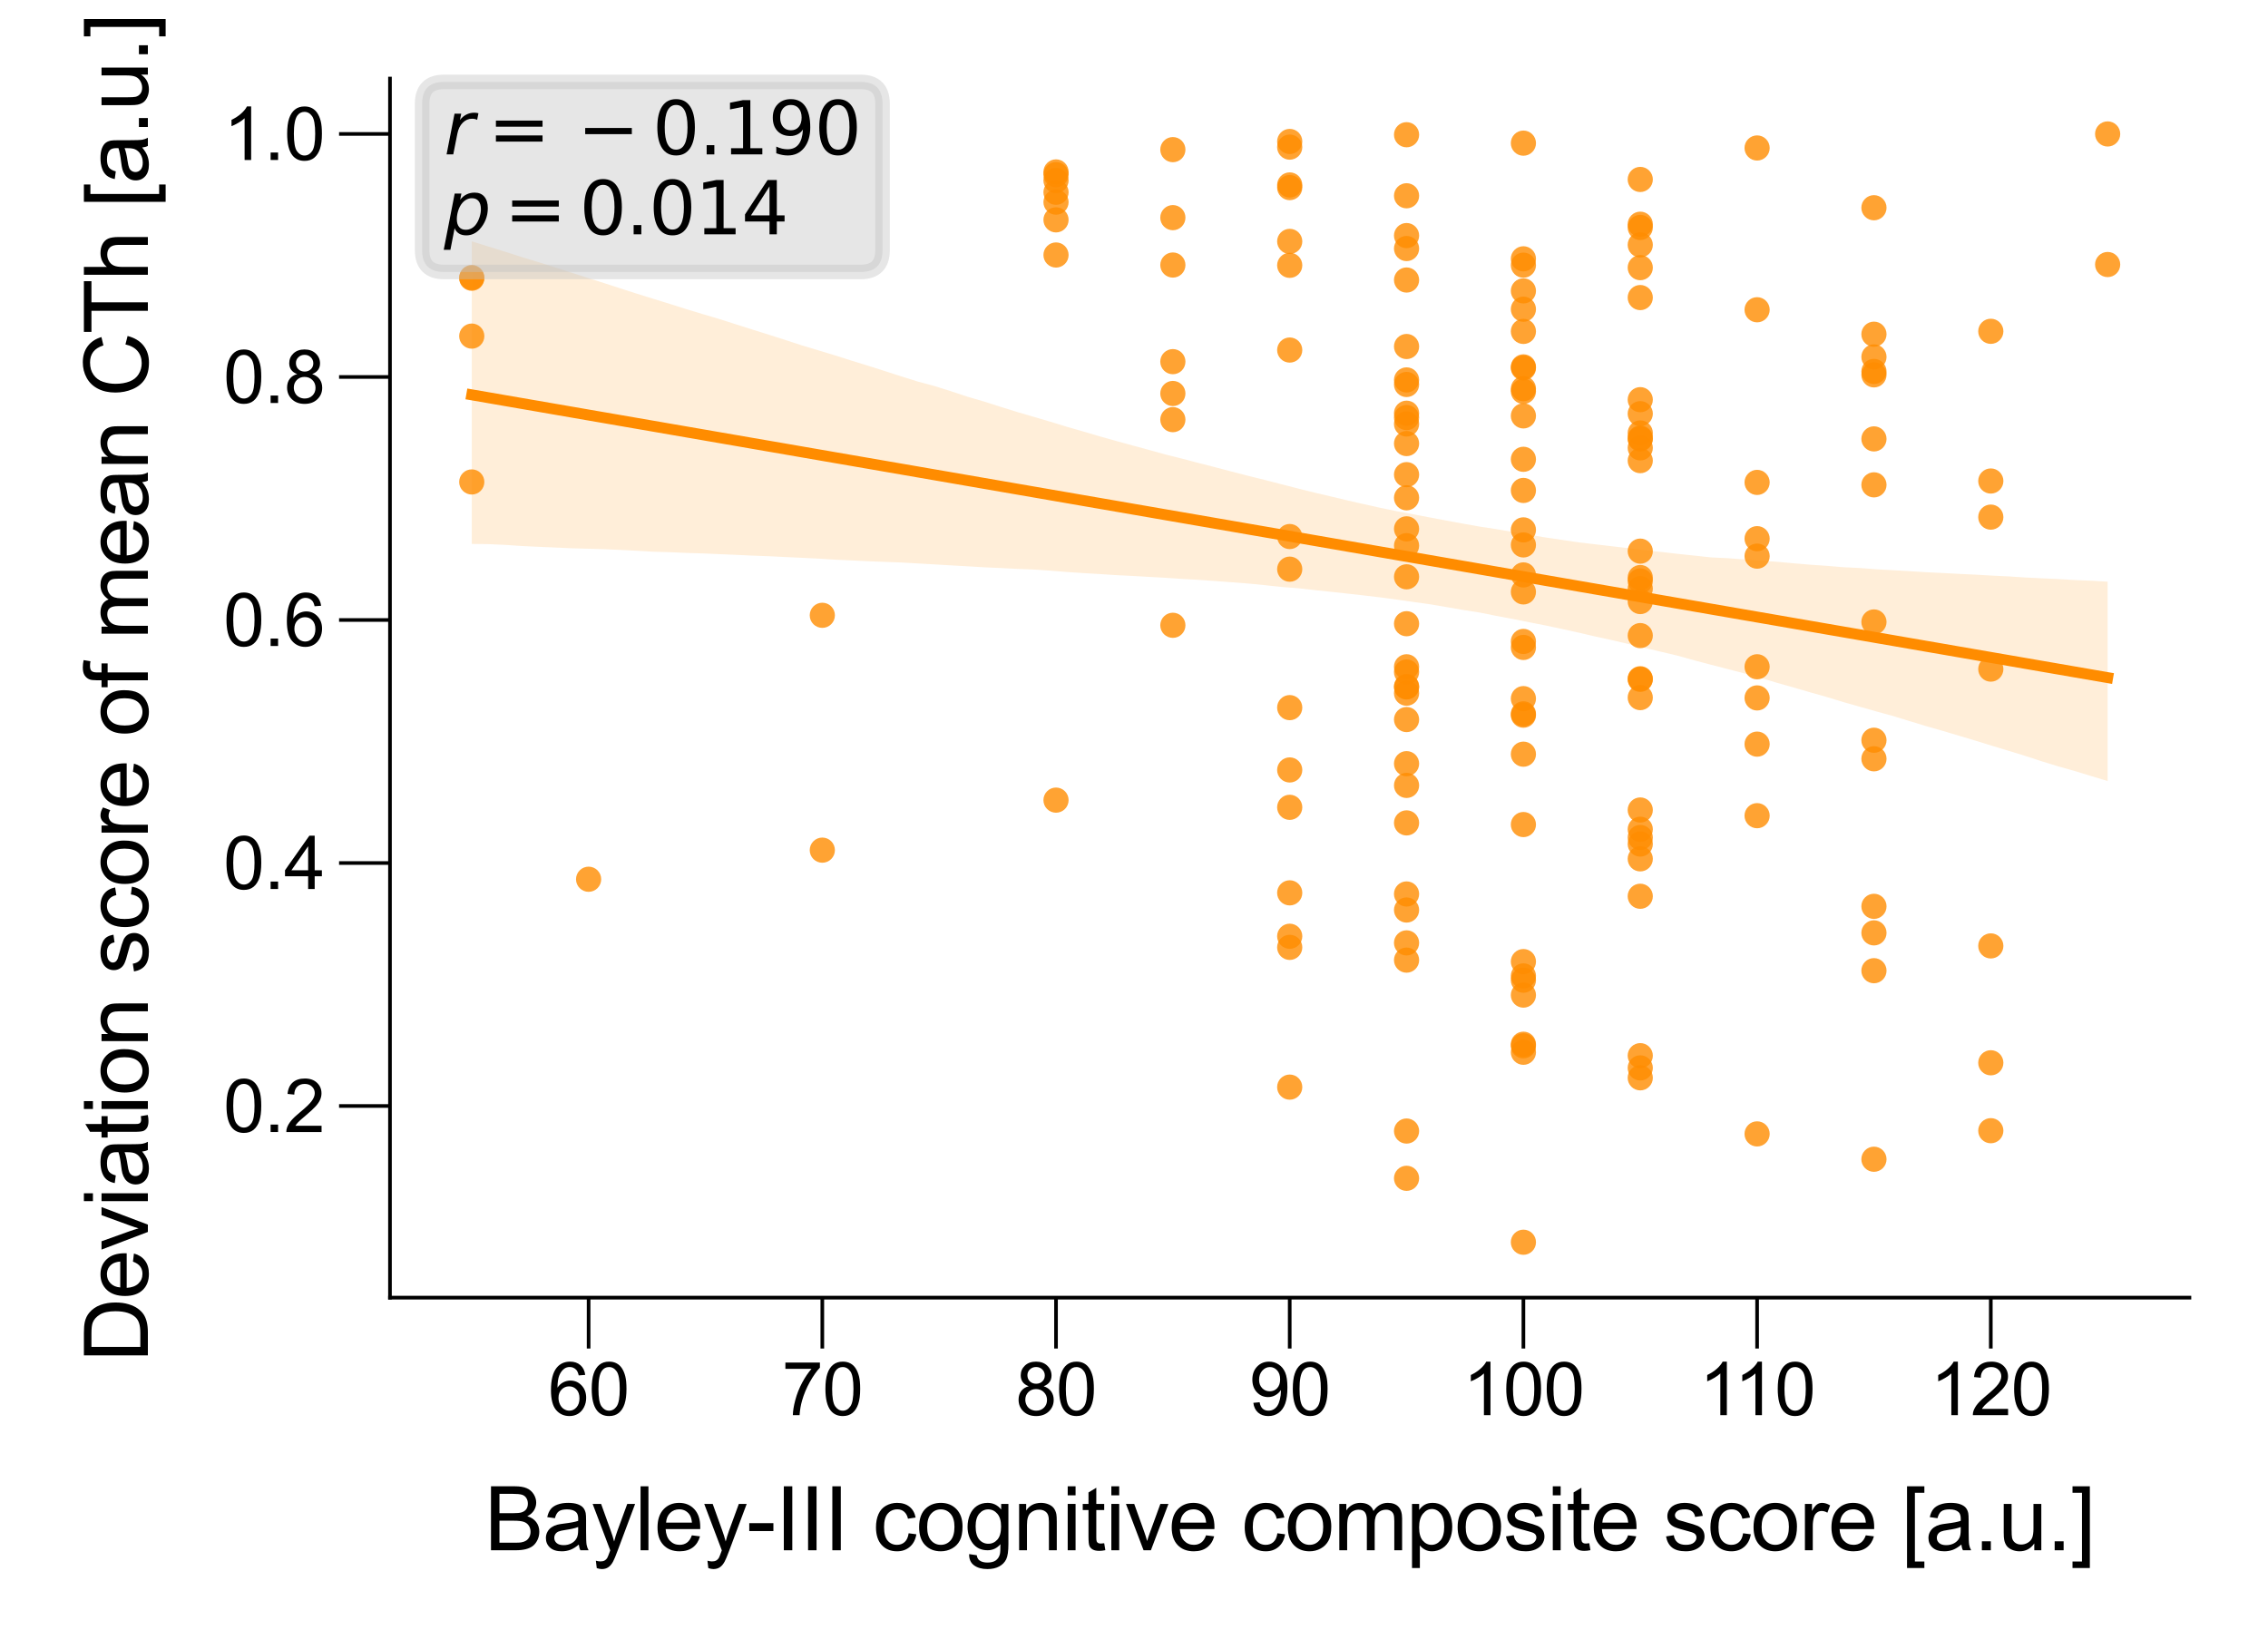 <?xml version="1.0" encoding="utf-8" standalone="no"?>
<!DOCTYPE svg PUBLIC "-//W3C//DTD SVG 1.1//EN"
  "http://www.w3.org/Graphics/SVG/1.1/DTD/svg11.dtd">
<svg xmlns:xlink="http://www.w3.org/1999/xlink" width="155.906pt" height="113.386pt" viewBox="0 0 155.906 113.386" xmlns="http://www.w3.org/2000/svg" version="1.1">
 <defs>
  <style type="text/css">*{stroke-linejoin: round; stroke-linecap: butt}</style>
 </defs>
 <g id="figure_1">
  <g id="patch_1">
   <path d="M 0 113.386 
L 155.906 113.386 
L 155.906 0 
L 0 0 
z
" style="fill: #ffffff"/>
  </g>
  <g id="axes_1">
   <g id="patch_2">
    <path d="M 26.808 89.218 
L 150.506 89.218 
L 150.506 5.4 
L 26.808 5.4 
z
" style="fill: #ffffff"/>
   </g>
   <g id="PathCollection_1">
    <defs>
     <path id="C0_0_e1e2ff5771" d="M 0 0.866 
C 0.23 0.866 0.45 0.775 0.612 0.612 
C 0.775 0.45 0.866 0.23 0.866 -0 
C 0.866 -0.23 0.775 -0.45 0.612 -0.612 
C 0.45 -0.775 0.23 -0.866 0 -0.866 
C -0.23 -0.866 -0.45 -0.775 -0.612 -0.612 
C -0.775 -0.45 -0.866 -0.23 -0.866 0 
C -0.866 0.23 -0.775 0.45 -0.612 0.612 
C -0.45 0.775 -0.23 0.866 0 0.866 
z
"/>
    </defs>
    <g clip-path="url(#pd232a428d3)">
     <use xlink:href="#C0_0_e1e2ff5771" x="88.657" y="48.652" style="fill: #ff8c00; fill-opacity: 0.8"/>
    </g>
    <g clip-path="url(#pd232a428d3)">
     <use xlink:href="#C0_0_e1e2ff5771" x="40.462" y="60.451" style="fill: #ff8c00; fill-opacity: 0.8"/>
    </g>
    <g clip-path="url(#pd232a428d3)">
     <use xlink:href="#C0_0_e1e2ff5771" x="72.592" y="55.012" style="fill: #ff8c00; fill-opacity: 0.8"/>
    </g>
    <g clip-path="url(#pd232a428d3)">
     <use xlink:href="#C0_0_e1e2ff5771" x="96.689" y="62.567" style="fill: #ff8c00; fill-opacity: 0.8"/>
    </g>
    <g clip-path="url(#pd232a428d3)">
     <use xlink:href="#C0_0_e1e2ff5771" x="136.851" y="65.035" style="fill: #ff8c00; fill-opacity: 0.8"/>
    </g>
    <g clip-path="url(#pd232a428d3)">
     <use xlink:href="#C0_0_e1e2ff5771" x="104.721" y="67.098" style="fill: #ff8c00; fill-opacity: 0.8"/>
    </g>
    <g clip-path="url(#pd232a428d3)">
     <use xlink:href="#C0_0_e1e2ff5771" x="104.721" y="85.408" style="fill: #ff8c00; fill-opacity: 0.8"/>
    </g>
    <g clip-path="url(#pd232a428d3)">
     <use xlink:href="#C0_0_e1e2ff5771" x="144.883" y="9.21" style="fill: #ff8c00; fill-opacity: 0.8"/>
    </g>
    <g clip-path="url(#pd232a428d3)">
     <use xlink:href="#C0_0_e1e2ff5771" x="112.754" y="12.338" style="fill: #ff8c00; fill-opacity: 0.8"/>
    </g>
    <g clip-path="url(#pd232a428d3)">
     <use xlink:href="#C0_0_e1e2ff5771" x="128.818" y="25.773" style="fill: #ff8c00; fill-opacity: 0.8"/>
    </g>
    <g clip-path="url(#pd232a428d3)">
     <use xlink:href="#C0_0_e1e2ff5771" x="112.754" y="40.472" style="fill: #ff8c00; fill-opacity: 0.8"/>
    </g>
    <g clip-path="url(#pd232a428d3)">
     <use xlink:href="#C0_0_e1e2ff5771" x="72.592" y="11.821" style="fill: #ff8c00; fill-opacity: 0.8"/>
    </g>
    <g clip-path="url(#pd232a428d3)">
     <use xlink:href="#C0_0_e1e2ff5771" x="56.527" y="58.451" style="fill: #ff8c00; fill-opacity: 0.8"/>
    </g>
    <g clip-path="url(#pd232a428d3)">
     <use xlink:href="#C0_0_e1e2ff5771" x="96.689" y="61.464" style="fill: #ff8c00; fill-opacity: 0.8"/>
    </g>
    <g clip-path="url(#pd232a428d3)">
     <use xlink:href="#C0_0_e1e2ff5771" x="120.786" y="56.081" style="fill: #ff8c00; fill-opacity: 0.8"/>
    </g>
    <g clip-path="url(#pd232a428d3)">
     <use xlink:href="#C0_0_e1e2ff5771" x="96.689" y="81.013" style="fill: #ff8c00; fill-opacity: 0.8"/>
    </g>
    <g clip-path="url(#pd232a428d3)">
     <use xlink:href="#C0_0_e1e2ff5771" x="96.689" y="52.505" style="fill: #ff8c00; fill-opacity: 0.8"/>
    </g>
    <g clip-path="url(#pd232a428d3)">
     <use xlink:href="#C0_0_e1e2ff5771" x="104.721" y="44.515" style="fill: #ff8c00; fill-opacity: 0.8"/>
    </g>
    <g clip-path="url(#pd232a428d3)">
     <use xlink:href="#C0_0_e1e2ff5771" x="112.754" y="58.03" style="fill: #ff8c00; fill-opacity: 0.8"/>
    </g>
    <g clip-path="url(#pd232a428d3)">
     <use xlink:href="#C0_0_e1e2ff5771" x="120.786" y="47.984" style="fill: #ff8c00; fill-opacity: 0.8"/>
    </g>
    <g clip-path="url(#pd232a428d3)">
     <use xlink:href="#C0_0_e1e2ff5771" x="128.818" y="64.138" style="fill: #ff8c00; fill-opacity: 0.8"/>
    </g>
    <g clip-path="url(#pd232a428d3)">
     <use xlink:href="#C0_0_e1e2ff5771" x="96.689" y="19.252" style="fill: #ff8c00; fill-opacity: 0.8"/>
    </g>
    <g clip-path="url(#pd232a428d3)">
     <use xlink:href="#C0_0_e1e2ff5771" x="104.721" y="67.392" style="fill: #ff8c00; fill-opacity: 0.8"/>
    </g>
    <g clip-path="url(#pd232a428d3)">
     <use xlink:href="#C0_0_e1e2ff5771" x="128.818" y="14.283" style="fill: #ff8c00; fill-opacity: 0.8"/>
    </g>
    <g clip-path="url(#pd232a428d3)">
     <use xlink:href="#C0_0_e1e2ff5771" x="104.721" y="31.578" style="fill: #ff8c00; fill-opacity: 0.8"/>
    </g>
    <g clip-path="url(#pd232a428d3)">
     <use xlink:href="#C0_0_e1e2ff5771" x="120.786" y="33.167" style="fill: #ff8c00; fill-opacity: 0.8"/>
    </g>
    <g clip-path="url(#pd232a428d3)">
     <use xlink:href="#C0_0_e1e2ff5771" x="112.754" y="72.581" style="fill: #ff8c00; fill-opacity: 0.8"/>
    </g>
    <g clip-path="url(#pd232a428d3)">
     <use xlink:href="#C0_0_e1e2ff5771" x="104.721" y="36.431" style="fill: #ff8c00; fill-opacity: 0.8"/>
    </g>
    <g clip-path="url(#pd232a428d3)">
     <use xlink:href="#C0_0_e1e2ff5771" x="112.754" y="28.443" style="fill: #ff8c00; fill-opacity: 0.8"/>
    </g>
    <g clip-path="url(#pd232a428d3)">
     <use xlink:href="#C0_0_e1e2ff5771" x="96.689" y="56.577" style="fill: #ff8c00; fill-opacity: 0.8"/>
    </g>
    <g clip-path="url(#pd232a428d3)">
     <use xlink:href="#C0_0_e1e2ff5771" x="88.657" y="65.135" style="fill: #ff8c00; fill-opacity: 0.8"/>
    </g>
    <g clip-path="url(#pd232a428d3)">
     <use xlink:href="#C0_0_e1e2ff5771" x="96.689" y="77.763" style="fill: #ff8c00; fill-opacity: 0.8"/>
    </g>
    <g clip-path="url(#pd232a428d3)">
     <use xlink:href="#C0_0_e1e2ff5771" x="128.818" y="25.538" style="fill: #ff8c00; fill-opacity: 0.8"/>
    </g>
    <g clip-path="url(#pd232a428d3)">
     <use xlink:href="#C0_0_e1e2ff5771" x="104.721" y="44.102" style="fill: #ff8c00; fill-opacity: 0.8"/>
    </g>
    <g clip-path="url(#pd232a428d3)">
     <use xlink:href="#C0_0_e1e2ff5771" x="104.721" y="71.904" style="fill: #ff8c00; fill-opacity: 0.8"/>
    </g>
    <g clip-path="url(#pd232a428d3)">
     <use xlink:href="#C0_0_e1e2ff5771" x="96.689" y="26.121" style="fill: #ff8c00; fill-opacity: 0.8"/>
    </g>
    <g clip-path="url(#pd232a428d3)">
     <use xlink:href="#C0_0_e1e2ff5771" x="104.721" y="39.528" style="fill: #ff8c00; fill-opacity: 0.8"/>
    </g>
    <g clip-path="url(#pd232a428d3)">
     <use xlink:href="#C0_0_e1e2ff5771" x="120.786" y="51.162" style="fill: #ff8c00; fill-opacity: 0.8"/>
    </g>
    <g clip-path="url(#pd232a428d3)">
     <use xlink:href="#C0_0_e1e2ff5771" x="88.657" y="61.387" style="fill: #ff8c00; fill-opacity: 0.8"/>
    </g>
    <g clip-path="url(#pd232a428d3)">
     <use xlink:href="#C0_0_e1e2ff5771" x="104.721" y="19.999" style="fill: #ff8c00; fill-opacity: 0.8"/>
    </g>
    <g clip-path="url(#pd232a428d3)">
     <use xlink:href="#C0_0_e1e2ff5771" x="112.754" y="73.422" style="fill: #ff8c00; fill-opacity: 0.8"/>
    </g>
    <g clip-path="url(#pd232a428d3)">
     <use xlink:href="#C0_0_e1e2ff5771" x="104.721" y="49.172" style="fill: #ff8c00; fill-opacity: 0.8"/>
    </g>
    <g clip-path="url(#pd232a428d3)">
     <use xlink:href="#C0_0_e1e2ff5771" x="88.657" y="9.726" style="fill: #ff8c00; fill-opacity: 0.8"/>
    </g>
    <g clip-path="url(#pd232a428d3)">
     <use xlink:href="#C0_0_e1e2ff5771" x="72.592" y="12.006" style="fill: #ff8c00; fill-opacity: 0.8"/>
    </g>
    <g clip-path="url(#pd232a428d3)">
     <use xlink:href="#C0_0_e1e2ff5771" x="112.754" y="55.69" style="fill: #ff8c00; fill-opacity: 0.8"/>
    </g>
    <g clip-path="url(#pd232a428d3)">
     <use xlink:href="#C0_0_e1e2ff5771" x="96.689" y="64.826" style="fill: #ff8c00; fill-opacity: 0.8"/>
    </g>
    <g clip-path="url(#pd232a428d3)">
     <use xlink:href="#C0_0_e1e2ff5771" x="96.689" y="26.435" style="fill: #ff8c00; fill-opacity: 0.8"/>
    </g>
    <g clip-path="url(#pd232a428d3)">
     <use xlink:href="#C0_0_e1e2ff5771" x="104.721" y="40.696" style="fill: #ff8c00; fill-opacity: 0.8"/>
    </g>
    <g clip-path="url(#pd232a428d3)">
     <use xlink:href="#C0_0_e1e2ff5771" x="96.689" y="13.46" style="fill: #ff8c00; fill-opacity: 0.8"/>
    </g>
    <g clip-path="url(#pd232a428d3)">
     <use xlink:href="#C0_0_e1e2ff5771" x="80.624" y="10.288" style="fill: #ff8c00; fill-opacity: 0.8"/>
    </g>
    <g clip-path="url(#pd232a428d3)">
     <use xlink:href="#C0_0_e1e2ff5771" x="136.851" y="22.778" style="fill: #ff8c00; fill-opacity: 0.8"/>
    </g>
    <g clip-path="url(#pd232a428d3)">
     <use xlink:href="#C0_0_e1e2ff5771" x="72.592" y="15.116" style="fill: #ff8c00; fill-opacity: 0.8"/>
    </g>
    <g clip-path="url(#pd232a428d3)">
     <use xlink:href="#C0_0_e1e2ff5771" x="128.818" y="22.978" style="fill: #ff8c00; fill-opacity: 0.8"/>
    </g>
    <g clip-path="url(#pd232a428d3)">
     <use xlink:href="#C0_0_e1e2ff5771" x="96.689" y="39.658" style="fill: #ff8c00; fill-opacity: 0.8"/>
    </g>
    <g clip-path="url(#pd232a428d3)">
     <use xlink:href="#C0_0_e1e2ff5771" x="72.592" y="17.532" style="fill: #ff8c00; fill-opacity: 0.8"/>
    </g>
    <g clip-path="url(#pd232a428d3)">
     <use xlink:href="#C0_0_e1e2ff5771" x="32.43" y="19.131" style="fill: #ff8c00; fill-opacity: 0.8"/>
    </g>
    <g clip-path="url(#pd232a428d3)">
     <use xlink:href="#C0_0_e1e2ff5771" x="112.754" y="37.893" style="fill: #ff8c00; fill-opacity: 0.8"/>
    </g>
    <g clip-path="url(#pd232a428d3)">
     <use xlink:href="#C0_0_e1e2ff5771" x="112.754" y="15.416" style="fill: #ff8c00; fill-opacity: 0.8"/>
    </g>
    <g clip-path="url(#pd232a428d3)">
     <use xlink:href="#C0_0_e1e2ff5771" x="88.657" y="74.744" style="fill: #ff8c00; fill-opacity: 0.8"/>
    </g>
    <g clip-path="url(#pd232a428d3)">
     <use xlink:href="#C0_0_e1e2ff5771" x="96.689" y="47.23" style="fill: #ff8c00; fill-opacity: 0.8"/>
    </g>
    <g clip-path="url(#pd232a428d3)">
     <use xlink:href="#C0_0_e1e2ff5771" x="32.43" y="19.08" style="fill: #ff8c00; fill-opacity: 0.8"/>
    </g>
    <g clip-path="url(#pd232a428d3)">
     <use xlink:href="#C0_0_e1e2ff5771" x="128.818" y="52.17" style="fill: #ff8c00; fill-opacity: 0.8"/>
    </g>
    <g clip-path="url(#pd232a428d3)">
     <use xlink:href="#C0_0_e1e2ff5771" x="112.754" y="39.708" style="fill: #ff8c00; fill-opacity: 0.8"/>
    </g>
    <g clip-path="url(#pd232a428d3)">
     <use xlink:href="#C0_0_e1e2ff5771" x="128.818" y="24.54" style="fill: #ff8c00; fill-opacity: 0.8"/>
    </g>
    <g clip-path="url(#pd232a428d3)">
     <use xlink:href="#C0_0_e1e2ff5771" x="112.754" y="59.049" style="fill: #ff8c00; fill-opacity: 0.8"/>
    </g>
    <g clip-path="url(#pd232a428d3)">
     <use xlink:href="#C0_0_e1e2ff5771" x="128.818" y="62.314" style="fill: #ff8c00; fill-opacity: 0.8"/>
    </g>
    <g clip-path="url(#pd232a428d3)">
     <use xlink:href="#C0_0_e1e2ff5771" x="112.754" y="31.67" style="fill: #ff8c00; fill-opacity: 0.8"/>
    </g>
    <g clip-path="url(#pd232a428d3)">
     <use xlink:href="#C0_0_e1e2ff5771" x="112.754" y="74.103" style="fill: #ff8c00; fill-opacity: 0.8"/>
    </g>
    <g clip-path="url(#pd232a428d3)">
     <use xlink:href="#C0_0_e1e2ff5771" x="112.754" y="57.581" style="fill: #ff8c00; fill-opacity: 0.8"/>
    </g>
    <g clip-path="url(#pd232a428d3)">
     <use xlink:href="#C0_0_e1e2ff5771" x="112.754" y="46.707" style="fill: #ff8c00; fill-opacity: 0.8"/>
    </g>
    <g clip-path="url(#pd232a428d3)">
     <use xlink:href="#C0_0_e1e2ff5771" x="112.754" y="61.621" style="fill: #ff8c00; fill-opacity: 0.8"/>
    </g>
    <g clip-path="url(#pd232a428d3)">
     <use xlink:href="#C0_0_e1e2ff5771" x="88.657" y="36.889" style="fill: #ff8c00; fill-opacity: 0.8"/>
    </g>
    <g clip-path="url(#pd232a428d3)">
     <use xlink:href="#C0_0_e1e2ff5771" x="96.689" y="45.844" style="fill: #ff8c00; fill-opacity: 0.8"/>
    </g>
    <g clip-path="url(#pd232a428d3)">
     <use xlink:href="#C0_0_e1e2ff5771" x="88.657" y="10.116" style="fill: #ff8c00; fill-opacity: 0.8"/>
    </g>
    <g clip-path="url(#pd232a428d3)">
     <use xlink:href="#C0_0_e1e2ff5771" x="104.721" y="26.909" style="fill: #ff8c00; fill-opacity: 0.8"/>
    </g>
    <g clip-path="url(#pd232a428d3)">
     <use xlink:href="#C0_0_e1e2ff5771" x="104.721" y="51.853" style="fill: #ff8c00; fill-opacity: 0.8"/>
    </g>
    <g clip-path="url(#pd232a428d3)">
     <use xlink:href="#C0_0_e1e2ff5771" x="104.721" y="22.786" style="fill: #ff8c00; fill-opacity: 0.8"/>
    </g>
    <g clip-path="url(#pd232a428d3)">
     <use xlink:href="#C0_0_e1e2ff5771" x="128.818" y="66.739" style="fill: #ff8c00; fill-opacity: 0.8"/>
    </g>
    <g clip-path="url(#pd232a428d3)">
     <use xlink:href="#C0_0_e1e2ff5771" x="136.851" y="73.07" style="fill: #ff8c00; fill-opacity: 0.8"/>
    </g>
    <g clip-path="url(#pd232a428d3)">
     <use xlink:href="#C0_0_e1e2ff5771" x="96.689" y="47.66" style="fill: #ff8c00; fill-opacity: 0.8"/>
    </g>
    <g clip-path="url(#pd232a428d3)">
     <use xlink:href="#C0_0_e1e2ff5771" x="80.624" y="28.852" style="fill: #ff8c00; fill-opacity: 0.8"/>
    </g>
    <g clip-path="url(#pd232a428d3)">
     <use xlink:href="#C0_0_e1e2ff5771" x="88.657" y="52.937" style="fill: #ff8c00; fill-opacity: 0.8"/>
    </g>
    <g clip-path="url(#pd232a428d3)">
     <use xlink:href="#C0_0_e1e2ff5771" x="136.851" y="35.554" style="fill: #ff8c00; fill-opacity: 0.8"/>
    </g>
    <g clip-path="url(#pd232a428d3)">
     <use xlink:href="#C0_0_e1e2ff5771" x="96.689" y="47.21" style="fill: #ff8c00; fill-opacity: 0.8"/>
    </g>
    <g clip-path="url(#pd232a428d3)">
     <use xlink:href="#C0_0_e1e2ff5771" x="104.721" y="49.08" style="fill: #ff8c00; fill-opacity: 0.8"/>
    </g>
    <g clip-path="url(#pd232a428d3)">
     <use xlink:href="#C0_0_e1e2ff5771" x="80.624" y="42.991" style="fill: #ff8c00; fill-opacity: 0.8"/>
    </g>
    <g clip-path="url(#pd232a428d3)">
     <use xlink:href="#C0_0_e1e2ff5771" x="96.689" y="54" style="fill: #ff8c00; fill-opacity: 0.8"/>
    </g>
    <g clip-path="url(#pd232a428d3)">
     <use xlink:href="#C0_0_e1e2ff5771" x="96.689" y="16.197" style="fill: #ff8c00; fill-opacity: 0.8"/>
    </g>
    <g clip-path="url(#pd232a428d3)">
     <use xlink:href="#C0_0_e1e2ff5771" x="88.657" y="12.898" style="fill: #ff8c00; fill-opacity: 0.8"/>
    </g>
    <g clip-path="url(#pd232a428d3)">
     <use xlink:href="#C0_0_e1e2ff5771" x="104.721" y="18.232" style="fill: #ff8c00; fill-opacity: 0.8"/>
    </g>
    <g clip-path="url(#pd232a428d3)">
     <use xlink:href="#C0_0_e1e2ff5771" x="112.754" y="29.768" style="fill: #ff8c00; fill-opacity: 0.8"/>
    </g>
    <g clip-path="url(#pd232a428d3)">
     <use xlink:href="#C0_0_e1e2ff5771" x="96.689" y="23.824" style="fill: #ff8c00; fill-opacity: 0.8"/>
    </g>
    <g clip-path="url(#pd232a428d3)">
     <use xlink:href="#C0_0_e1e2ff5771" x="120.786" y="77.96" style="fill: #ff8c00; fill-opacity: 0.8"/>
    </g>
    <g clip-path="url(#pd232a428d3)">
     <use xlink:href="#C0_0_e1e2ff5771" x="88.657" y="18.242" style="fill: #ff8c00; fill-opacity: 0.8"/>
    </g>
    <g clip-path="url(#pd232a428d3)">
     <use xlink:href="#C0_0_e1e2ff5771" x="120.786" y="38.237" style="fill: #ff8c00; fill-opacity: 0.8"/>
    </g>
    <g clip-path="url(#pd232a428d3)">
     <use xlink:href="#C0_0_e1e2ff5771" x="120.786" y="10.174" style="fill: #ff8c00; fill-opacity: 0.8"/>
    </g>
    <g clip-path="url(#pd232a428d3)">
     <use xlink:href="#C0_0_e1e2ff5771" x="80.624" y="27.054" style="fill: #ff8c00; fill-opacity: 0.8"/>
    </g>
    <g clip-path="url(#pd232a428d3)">
     <use xlink:href="#C0_0_e1e2ff5771" x="120.786" y="21.297" style="fill: #ff8c00; fill-opacity: 0.8"/>
    </g>
    <g clip-path="url(#pd232a428d3)">
     <use xlink:href="#C0_0_e1e2ff5771" x="112.754" y="43.7" style="fill: #ff8c00; fill-opacity: 0.8"/>
    </g>
    <g clip-path="url(#pd232a428d3)">
     <use xlink:href="#C0_0_e1e2ff5771" x="104.721" y="66.113" style="fill: #ff8c00; fill-opacity: 0.8"/>
    </g>
    <g clip-path="url(#pd232a428d3)">
     <use xlink:href="#C0_0_e1e2ff5771" x="96.689" y="9.263" style="fill: #ff8c00; fill-opacity: 0.8"/>
    </g>
    <g clip-path="url(#pd232a428d3)">
     <use xlink:href="#C0_0_e1e2ff5771" x="88.657" y="39.132" style="fill: #ff8c00; fill-opacity: 0.8"/>
    </g>
    <g clip-path="url(#pd232a428d3)">
     <use xlink:href="#C0_0_e1e2ff5771" x="144.883" y="18.187" style="fill: #ff8c00; fill-opacity: 0.8"/>
    </g>
    <g clip-path="url(#pd232a428d3)">
     <use xlink:href="#C0_0_e1e2ff5771" x="112.754" y="18.402" style="fill: #ff8c00; fill-opacity: 0.8"/>
    </g>
    <g clip-path="url(#pd232a428d3)">
     <use xlink:href="#C0_0_e1e2ff5771" x="128.818" y="30.176" style="fill: #ff8c00; fill-opacity: 0.8"/>
    </g>
    <g clip-path="url(#pd232a428d3)">
     <use xlink:href="#C0_0_e1e2ff5771" x="112.754" y="20.459" style="fill: #ff8c00; fill-opacity: 0.8"/>
    </g>
    <g clip-path="url(#pd232a428d3)">
     <use xlink:href="#C0_0_e1e2ff5771" x="56.527" y="42.304" style="fill: #ff8c00; fill-opacity: 0.8"/>
    </g>
    <g clip-path="url(#pd232a428d3)">
     <use xlink:href="#C0_0_e1e2ff5771" x="96.689" y="66.012" style="fill: #ff8c00; fill-opacity: 0.8"/>
    </g>
    <g clip-path="url(#pd232a428d3)">
     <use xlink:href="#C0_0_e1e2ff5771" x="104.721" y="26.724" style="fill: #ff8c00; fill-opacity: 0.8"/>
    </g>
    <g clip-path="url(#pd232a428d3)">
     <use xlink:href="#C0_0_e1e2ff5771" x="96.689" y="34.226" style="fill: #ff8c00; fill-opacity: 0.8"/>
    </g>
    <g clip-path="url(#pd232a428d3)">
     <use xlink:href="#C0_0_e1e2ff5771" x="104.721" y="28.594" style="fill: #ff8c00; fill-opacity: 0.8"/>
    </g>
    <g clip-path="url(#pd232a428d3)">
     <use xlink:href="#C0_0_e1e2ff5771" x="128.818" y="42.762" style="fill: #ff8c00; fill-opacity: 0.8"/>
    </g>
    <g clip-path="url(#pd232a428d3)">
     <use xlink:href="#C0_0_e1e2ff5771" x="104.721" y="37.466" style="fill: #ff8c00; fill-opacity: 0.8"/>
    </g>
    <g clip-path="url(#pd232a428d3)">
     <use xlink:href="#C0_0_e1e2ff5771" x="104.721" y="25.224" style="fill: #ff8c00; fill-opacity: 0.8"/>
    </g>
    <g clip-path="url(#pd232a428d3)">
     <use xlink:href="#C0_0_e1e2ff5771" x="88.657" y="64.37" style="fill: #ff8c00; fill-opacity: 0.8"/>
    </g>
    <g clip-path="url(#pd232a428d3)">
     <use xlink:href="#C0_0_e1e2ff5771" x="96.689" y="28.41" style="fill: #ff8c00; fill-opacity: 0.8"/>
    </g>
    <g clip-path="url(#pd232a428d3)">
     <use xlink:href="#C0_0_e1e2ff5771" x="128.818" y="33.335" style="fill: #ff8c00; fill-opacity: 0.8"/>
    </g>
    <g clip-path="url(#pd232a428d3)">
     <use xlink:href="#C0_0_e1e2ff5771" x="104.721" y="48.033" style="fill: #ff8c00; fill-opacity: 0.8"/>
    </g>
    <g clip-path="url(#pd232a428d3)">
     <use xlink:href="#C0_0_e1e2ff5771" x="104.721" y="72.347" style="fill: #ff8c00; fill-opacity: 0.8"/>
    </g>
    <g clip-path="url(#pd232a428d3)">
     <use xlink:href="#C0_0_e1e2ff5771" x="96.689" y="32.634" style="fill: #ff8c00; fill-opacity: 0.8"/>
    </g>
    <g clip-path="url(#pd232a428d3)">
     <use xlink:href="#C0_0_e1e2ff5771" x="104.721" y="68.416" style="fill: #ff8c00; fill-opacity: 0.8"/>
    </g>
    <g clip-path="url(#pd232a428d3)">
     <use xlink:href="#C0_0_e1e2ff5771" x="88.657" y="55.506" style="fill: #ff8c00; fill-opacity: 0.8"/>
    </g>
    <g clip-path="url(#pd232a428d3)">
     <use xlink:href="#C0_0_e1e2ff5771" x="104.721" y="71.794" style="fill: #ff8c00; fill-opacity: 0.8"/>
    </g>
    <g clip-path="url(#pd232a428d3)">
     <use xlink:href="#C0_0_e1e2ff5771" x="112.754" y="15.638" style="fill: #ff8c00; fill-opacity: 0.8"/>
    </g>
    <g clip-path="url(#pd232a428d3)">
     <use xlink:href="#C0_0_e1e2ff5771" x="104.721" y="9.842" style="fill: #ff8c00; fill-opacity: 0.8"/>
    </g>
    <g clip-path="url(#pd232a428d3)">
     <use xlink:href="#C0_0_e1e2ff5771" x="88.657" y="12.716" style="fill: #ff8c00; fill-opacity: 0.8"/>
    </g>
    <g clip-path="url(#pd232a428d3)">
     <use xlink:href="#C0_0_e1e2ff5771" x="72.592" y="12.41" style="fill: #ff8c00; fill-opacity: 0.8"/>
    </g>
    <g clip-path="url(#pd232a428d3)">
     <use xlink:href="#C0_0_e1e2ff5771" x="112.754" y="47.963" style="fill: #ff8c00; fill-opacity: 0.8"/>
    </g>
    <g clip-path="url(#pd232a428d3)">
     <use xlink:href="#C0_0_e1e2ff5771" x="96.689" y="37.517" style="fill: #ff8c00; fill-opacity: 0.8"/>
    </g>
    <g clip-path="url(#pd232a428d3)">
     <use xlink:href="#C0_0_e1e2ff5771" x="80.624" y="18.222" style="fill: #ff8c00; fill-opacity: 0.8"/>
    </g>
    <g clip-path="url(#pd232a428d3)">
     <use xlink:href="#C0_0_e1e2ff5771" x="136.851" y="33.071" style="fill: #ff8c00; fill-opacity: 0.8"/>
    </g>
    <g clip-path="url(#pd232a428d3)">
     <use xlink:href="#C0_0_e1e2ff5771" x="72.592" y="13.897" style="fill: #ff8c00; fill-opacity: 0.8"/>
    </g>
    <g clip-path="url(#pd232a428d3)">
     <use xlink:href="#C0_0_e1e2ff5771" x="96.689" y="36.36" style="fill: #ff8c00; fill-opacity: 0.8"/>
    </g>
    <g clip-path="url(#pd232a428d3)">
     <use xlink:href="#C0_0_e1e2ff5771" x="72.592" y="13.218" style="fill: #ff8c00; fill-opacity: 0.8"/>
    </g>
    <g clip-path="url(#pd232a428d3)">
     <use xlink:href="#C0_0_e1e2ff5771" x="32.43" y="23.109" style="fill: #ff8c00; fill-opacity: 0.8"/>
    </g>
    <g clip-path="url(#pd232a428d3)">
     <use xlink:href="#C0_0_e1e2ff5771" x="112.754" y="46.666" style="fill: #ff8c00; fill-opacity: 0.8"/>
    </g>
    <g clip-path="url(#pd232a428d3)">
     <use xlink:href="#C0_0_e1e2ff5771" x="112.754" y="16.837" style="fill: #ff8c00; fill-opacity: 0.8"/>
    </g>
    <g clip-path="url(#pd232a428d3)">
     <use xlink:href="#C0_0_e1e2ff5771" x="96.689" y="17.088" style="fill: #ff8c00; fill-opacity: 0.8"/>
    </g>
    <g clip-path="url(#pd232a428d3)">
     <use xlink:href="#C0_0_e1e2ff5771" x="32.43" y="33.136" style="fill: #ff8c00; fill-opacity: 0.8"/>
    </g>
    <g clip-path="url(#pd232a428d3)">
     <use xlink:href="#C0_0_e1e2ff5771" x="128.818" y="50.894" style="fill: #ff8c00; fill-opacity: 0.8"/>
    </g>
    <g clip-path="url(#pd232a428d3)">
     <use xlink:href="#C0_0_e1e2ff5771" x="112.754" y="30.792" style="fill: #ff8c00; fill-opacity: 0.8"/>
    </g>
    <g clip-path="url(#pd232a428d3)">
     <use xlink:href="#C0_0_e1e2ff5771" x="112.754" y="27.479" style="fill: #ff8c00; fill-opacity: 0.8"/>
    </g>
    <g clip-path="url(#pd232a428d3)">
     <use xlink:href="#C0_0_e1e2ff5771" x="112.754" y="57.016" style="fill: #ff8c00; fill-opacity: 0.8"/>
    </g>
    <g clip-path="url(#pd232a428d3)">
     <use xlink:href="#C0_0_e1e2ff5771" x="112.754" y="30.119" style="fill: #ff8c00; fill-opacity: 0.8"/>
    </g>
    <g clip-path="url(#pd232a428d3)">
     <use xlink:href="#C0_0_e1e2ff5771" x="112.754" y="41.359" style="fill: #ff8c00; fill-opacity: 0.8"/>
    </g>
    <g clip-path="url(#pd232a428d3)">
     <use xlink:href="#C0_0_e1e2ff5771" x="96.689" y="42.883" style="fill: #ff8c00; fill-opacity: 0.8"/>
    </g>
    <g clip-path="url(#pd232a428d3)">
     <use xlink:href="#C0_0_e1e2ff5771" x="88.657" y="24.067" style="fill: #ff8c00; fill-opacity: 0.8"/>
    </g>
    <g clip-path="url(#pd232a428d3)">
     <use xlink:href="#C0_0_e1e2ff5771" x="104.721" y="21.259" style="fill: #ff8c00; fill-opacity: 0.8"/>
    </g>
    <g clip-path="url(#pd232a428d3)">
     <use xlink:href="#C0_0_e1e2ff5771" x="104.721" y="56.691" style="fill: #ff8c00; fill-opacity: 0.8"/>
    </g>
    <g clip-path="url(#pd232a428d3)">
     <use xlink:href="#C0_0_e1e2ff5771" x="128.818" y="79.702" style="fill: #ff8c00; fill-opacity: 0.8"/>
    </g>
    <g clip-path="url(#pd232a428d3)">
     <use xlink:href="#C0_0_e1e2ff5771" x="136.851" y="77.74" style="fill: #ff8c00; fill-opacity: 0.8"/>
    </g>
    <g clip-path="url(#pd232a428d3)">
     <use xlink:href="#C0_0_e1e2ff5771" x="96.689" y="46.204" style="fill: #ff8c00; fill-opacity: 0.8"/>
    </g>
    <g clip-path="url(#pd232a428d3)">
     <use xlink:href="#C0_0_e1e2ff5771" x="80.624" y="24.865" style="fill: #ff8c00; fill-opacity: 0.8"/>
    </g>
    <g clip-path="url(#pd232a428d3)">
     <use xlink:href="#C0_0_e1e2ff5771" x="136.851" y="46.003" style="fill: #ff8c00; fill-opacity: 0.8"/>
    </g>
    <g clip-path="url(#pd232a428d3)">
     <use xlink:href="#C0_0_e1e2ff5771" x="96.689" y="28.71" style="fill: #ff8c00; fill-opacity: 0.8"/>
    </g>
    <g clip-path="url(#pd232a428d3)">
     <use xlink:href="#C0_0_e1e2ff5771" x="104.721" y="33.72" style="fill: #ff8c00; fill-opacity: 0.8"/>
    </g>
    <g clip-path="url(#pd232a428d3)">
     <use xlink:href="#C0_0_e1e2ff5771" x="96.689" y="49.472" style="fill: #ff8c00; fill-opacity: 0.8"/>
    </g>
    <g clip-path="url(#pd232a428d3)">
     <use xlink:href="#C0_0_e1e2ff5771" x="88.657" y="16.597" style="fill: #ff8c00; fill-opacity: 0.8"/>
    </g>
    <g clip-path="url(#pd232a428d3)">
     <use xlink:href="#C0_0_e1e2ff5771" x="104.721" y="17.795" style="fill: #ff8c00; fill-opacity: 0.8"/>
    </g>
    <g clip-path="url(#pd232a428d3)">
     <use xlink:href="#C0_0_e1e2ff5771" x="112.754" y="39.944" style="fill: #ff8c00; fill-opacity: 0.8"/>
    </g>
    <g clip-path="url(#pd232a428d3)">
     <use xlink:href="#C0_0_e1e2ff5771" x="96.689" y="30.497" style="fill: #ff8c00; fill-opacity: 0.8"/>
    </g>
    <g clip-path="url(#pd232a428d3)">
     <use xlink:href="#C0_0_e1e2ff5771" x="120.786" y="37.036" style="fill: #ff8c00; fill-opacity: 0.8"/>
    </g>
    <g clip-path="url(#pd232a428d3)">
     <use xlink:href="#C0_0_e1e2ff5771" x="120.786" y="45.843" style="fill: #ff8c00; fill-opacity: 0.8"/>
    </g>
    <g clip-path="url(#pd232a428d3)">
     <use xlink:href="#C0_0_e1e2ff5771" x="80.624" y="14.964" style="fill: #ff8c00; fill-opacity: 0.8"/>
    </g>
    <g clip-path="url(#pd232a428d3)">
     <use xlink:href="#C0_0_e1e2ff5771" x="112.754" y="30.182" style="fill: #ff8c00; fill-opacity: 0.8"/>
    </g>
    <g clip-path="url(#pd232a428d3)">
     <use xlink:href="#C0_0_e1e2ff5771" x="104.721" y="25.298" style="fill: #ff8c00; fill-opacity: 0.8"/>
    </g>
    <g clip-path="url(#pd232a428d3)">
     <use xlink:href="#C0_0_e1e2ff5771" x="96.689" y="29.15" style="fill: #ff8c00; fill-opacity: 0.8"/>
    </g>
   </g>
   <g id="PolyCollection_1">
    <path d="M 32.43 16.593 
L 32.43 37.397 
L 33.566 37.411 
L 34.702 37.461 
L 35.838 37.539 
L 36.974 37.593 
L 38.11 37.642 
L 39.245 37.694 
L 40.381 37.726 
L 41.517 37.759 
L 42.653 37.809 
L 43.789 37.866 
L 44.925 37.933 
L 46.061 37.966 
L 47.197 38.015 
L 48.333 38.051 
L 49.468 38.1 
L 50.604 38.148 
L 51.74 38.201 
L 52.876 38.243 
L 54.012 38.3 
L 55.148 38.352 
L 56.284 38.409 
L 57.42 38.48 
L 58.556 38.532 
L 59.691 38.586 
L 60.827 38.631 
L 61.963 38.674 
L 63.099 38.739 
L 64.235 38.805 
L 65.371 38.871 
L 66.507 38.935 
L 67.643 39.003 
L 68.778 39.054 
L 69.914 39.112 
L 71.05 39.156 
L 72.186 39.234 
L 73.322 39.325 
L 74.458 39.401 
L 75.594 39.468 
L 76.73 39.543 
L 77.866 39.598 
L 79.001 39.664 
L 80.137 39.727 
L 81.273 39.803 
L 82.409 39.867 
L 83.545 39.948 
L 84.681 40.034 
L 85.817 40.121 
L 86.953 40.233 
L 88.089 40.355 
L 89.224 40.443 
L 90.36 40.57 
L 91.496 40.689 
L 92.632 40.813 
L 93.768 40.941 
L 94.904 41.076 
L 96.04 41.228 
L 97.176 41.39 
L 98.312 41.548 
L 99.447 41.741 
L 100.583 41.937 
L 101.719 42.116 
L 102.855 42.344 
L 103.991 42.557 
L 105.127 42.784 
L 106.263 43.007 
L 107.399 43.249 
L 108.535 43.5 
L 109.67 43.764 
L 110.806 44.011 
L 111.942 44.278 
L 113.078 44.548 
L 114.214 44.818 
L 115.35 45.089 
L 116.486 45.407 
L 117.622 45.705 
L 118.757 45.998 
L 119.893 46.296 
L 121.029 46.61 
L 122.165 46.949 
L 123.301 47.271 
L 124.437 47.601 
L 125.573 47.921 
L 126.709 48.27 
L 127.845 48.592 
L 128.98 48.914 
L 130.116 49.225 
L 131.252 49.574 
L 132.388 49.92 
L 133.524 50.245 
L 134.66 50.583 
L 135.796 50.923 
L 136.932 51.275 
L 138.068 51.618 
L 139.203 51.967 
L 140.339 52.338 
L 141.475 52.688 
L 142.611 53.009 
L 143.747 53.355 
L 144.883 53.7 
L 144.883 39.994 
L 144.883 39.994 
L 143.747 39.925 
L 142.611 39.88 
L 141.475 39.812 
L 140.339 39.76 
L 139.203 39.704 
L 138.068 39.629 
L 136.932 39.575 
L 135.796 39.509 
L 134.66 39.455 
L 133.524 39.396 
L 132.388 39.341 
L 131.252 39.269 
L 130.116 39.202 
L 128.98 39.14 
L 127.845 39.053 
L 126.709 38.998 
L 125.573 38.903 
L 124.437 38.825 
L 123.301 38.729 
L 122.165 38.625 
L 121.029 38.548 
L 119.893 38.463 
L 118.757 38.377 
L 117.622 38.323 
L 116.486 38.201 
L 115.35 38.082 
L 114.214 37.95 
L 113.078 37.831 
L 111.942 37.689 
L 110.806 37.557 
L 109.67 37.424 
L 108.535 37.292 
L 107.399 37.123 
L 106.263 36.957 
L 105.127 36.768 
L 103.991 36.576 
L 102.855 36.379 
L 101.719 36.207 
L 100.583 36.004 
L 99.447 35.795 
L 98.312 35.581 
L 97.176 35.364 
L 96.04 35.153 
L 94.904 34.919 
L 93.768 34.666 
L 92.632 34.407 
L 91.496 34.135 
L 90.36 33.868 
L 89.224 33.586 
L 88.089 33.295 
L 86.953 33 
L 85.817 32.721 
L 84.681 32.426 
L 83.545 32.128 
L 82.409 31.837 
L 81.273 31.538 
L 80.137 31.255 
L 79.001 30.938 
L 77.866 30.631 
L 76.73 30.32 
L 75.594 30 
L 74.458 29.665 
L 73.322 29.339 
L 72.186 28.991 
L 71.05 28.655 
L 69.914 28.324 
L 68.778 27.97 
L 67.643 27.607 
L 66.507 27.277 
L 65.371 26.898 
L 64.235 26.543 
L 63.099 26.235 
L 61.963 25.882 
L 60.827 25.513 
L 59.691 25.152 
L 58.556 24.801 
L 57.42 24.441 
L 56.284 24.096 
L 55.148 23.755 
L 54.012 23.385 
L 52.876 23.02 
L 51.74 22.665 
L 50.604 22.304 
L 49.468 21.94 
L 48.333 21.603 
L 47.197 21.26 
L 46.061 20.9 
L 44.925 20.549 
L 43.789 20.196 
L 42.653 19.831 
L 41.517 19.461 
L 40.381 19.101 
L 39.245 18.735 
L 38.11 18.37 
L 36.974 18.012 
L 35.838 17.665 
L 34.702 17.302 
L 33.566 16.947 
L 32.43 16.593 
z
" clip-path="url(#pd232a428d3)" style="fill: #ff8c00; fill-opacity: 0.15"/>
   </g>
   <g id="matplotlib.axis_1">
    <g id="xtick_1">
     <g id="line2d_1">
      <defs>
       <path id="m917ab929b0" d="M 0 0 
L 0 3.5 
" style="stroke: #000000; stroke-width: 0.25"/>
      </defs>
      <g>
       <use xlink:href="#m917ab929b0" x="40.462" y="89.218" style="stroke: #000000; stroke-width: 0.25"/>
      </g>
     </g>
     <g id="text_1">
      <!-- 60 -->
      <g transform="translate(37.682 97.297) scale(0.05 -0.05)">
       <defs>
        <path id="ArialMT-36" d="M 3184 3459 
L 2625 3416 
Q 2550 3747 2413 3897 
Q 2184 4138 1850 4138 
Q 1581 4138 1378 3988 
Q 1113 3794 959 3422 
Q 806 3050 800 2363 
Q 1003 2672 1297 2822 
Q 1591 2972 1913 2972 
Q 2475 2972 2870 2558 
Q 3266 2144 3266 1488 
Q 3266 1056 3080 686 
Q 2894 316 2569 119 
Q 2244 -78 1831 -78 
Q 1128 -78 684 439 
Q 241 956 241 2144 
Q 241 3472 731 4075 
Q 1159 4600 1884 4600 
Q 2425 4600 2770 4297 
Q 3116 3994 3184 3459 
z
M 888 1484 
Q 888 1194 1011 928 
Q 1134 663 1356 523 
Q 1578 384 1822 384 
Q 2178 384 2434 671 
Q 2691 959 2691 1453 
Q 2691 1928 2437 2201 
Q 2184 2475 1800 2475 
Q 1419 2475 1153 2201 
Q 888 1928 888 1484 
z
" transform="scale(0.016)"/>
        <path id="ArialMT-30" d="M 266 2259 
Q 266 3072 433 3567 
Q 600 4063 929 4331 
Q 1259 4600 1759 4600 
Q 2128 4600 2406 4451 
Q 2684 4303 2865 4023 
Q 3047 3744 3150 3342 
Q 3253 2941 3253 2259 
Q 3253 1453 3087 958 
Q 2922 463 2592 192 
Q 2263 -78 1759 -78 
Q 1097 -78 719 397 
Q 266 969 266 2259 
z
M 844 2259 
Q 844 1131 1108 757 
Q 1372 384 1759 384 
Q 2147 384 2411 759 
Q 2675 1134 2675 2259 
Q 2675 3391 2411 3762 
Q 2147 4134 1753 4134 
Q 1366 4134 1134 3806 
Q 844 3388 844 2259 
z
" transform="scale(0.016)"/>
       </defs>
       <use xlink:href="#ArialMT-36"/>
       <use xlink:href="#ArialMT-30" x="55.615"/>
      </g>
     </g>
    </g>
    <g id="xtick_2">
     <g id="line2d_2">
      <g>
       <use xlink:href="#m917ab929b0" x="56.527" y="89.218" style="stroke: #000000; stroke-width: 0.25"/>
      </g>
     </g>
     <g id="text_2">
      <!-- 70 -->
      <g transform="translate(53.747 97.297) scale(0.05 -0.05)">
       <defs>
        <path id="ArialMT-37" d="M 303 3981 
L 303 4522 
L 3269 4522 
L 3269 4084 
Q 2831 3619 2401 2847 
Q 1972 2075 1738 1259 
Q 1569 684 1522 0 
L 944 0 
Q 953 541 1156 1306 
Q 1359 2072 1739 2783 
Q 2119 3494 2547 3981 
L 303 3981 
z
" transform="scale(0.016)"/>
       </defs>
       <use xlink:href="#ArialMT-37"/>
       <use xlink:href="#ArialMT-30" x="55.615"/>
      </g>
     </g>
    </g>
    <g id="xtick_3">
     <g id="line2d_3">
      <g>
       <use xlink:href="#m917ab929b0" x="72.592" y="89.218" style="stroke: #000000; stroke-width: 0.25"/>
      </g>
     </g>
     <g id="text_3">
      <!-- 80 -->
      <g transform="translate(69.811 97.297) scale(0.05 -0.05)">
       <defs>
        <path id="ArialMT-38" d="M 1131 2484 
Q 781 2613 612 2850 
Q 444 3088 444 3419 
Q 444 3919 803 4259 
Q 1163 4600 1759 4600 
Q 2359 4600 2725 4251 
Q 3091 3903 3091 3403 
Q 3091 3084 2923 2848 
Q 2756 2613 2416 2484 
Q 2838 2347 3058 2040 
Q 3278 1734 3278 1309 
Q 3278 722 2862 322 
Q 2447 -78 1769 -78 
Q 1091 -78 675 323 
Q 259 725 259 1325 
Q 259 1772 486 2073 
Q 713 2375 1131 2484 
z
M 1019 3438 
Q 1019 3113 1228 2906 
Q 1438 2700 1772 2700 
Q 2097 2700 2305 2904 
Q 2513 3109 2513 3406 
Q 2513 3716 2298 3927 
Q 2084 4138 1766 4138 
Q 1444 4138 1231 3931 
Q 1019 3725 1019 3438 
z
M 838 1322 
Q 838 1081 952 856 
Q 1066 631 1291 507 
Q 1516 384 1775 384 
Q 2178 384 2440 643 
Q 2703 903 2703 1303 
Q 2703 1709 2433 1975 
Q 2163 2241 1756 2241 
Q 1359 2241 1098 1978 
Q 838 1716 838 1322 
z
" transform="scale(0.016)"/>
       </defs>
       <use xlink:href="#ArialMT-38"/>
       <use xlink:href="#ArialMT-30" x="55.615"/>
      </g>
     </g>
    </g>
    <g id="xtick_4">
     <g id="line2d_4">
      <g>
       <use xlink:href="#m917ab929b0" x="88.657" y="89.218" style="stroke: #000000; stroke-width: 0.25"/>
      </g>
     </g>
     <g id="text_4">
      <!-- 90 -->
      <g transform="translate(85.876 97.297) scale(0.05 -0.05)">
       <defs>
        <path id="ArialMT-39" d="M 350 1059 
L 891 1109 
Q 959 728 1153 556 
Q 1347 384 1650 384 
Q 1909 384 2104 503 
Q 2300 622 2425 820 
Q 2550 1019 2634 1356 
Q 2719 1694 2719 2044 
Q 2719 2081 2716 2156 
Q 2547 1888 2255 1720 
Q 1963 1553 1622 1553 
Q 1053 1553 659 1965 
Q 266 2378 266 3053 
Q 266 3750 677 4175 
Q 1088 4600 1706 4600 
Q 2153 4600 2523 4359 
Q 2894 4119 3086 3673 
Q 3278 3228 3278 2384 
Q 3278 1506 3087 986 
Q 2897 466 2520 194 
Q 2144 -78 1638 -78 
Q 1100 -78 759 220 
Q 419 519 350 1059 
z
M 2653 3081 
Q 2653 3566 2395 3850 
Q 2138 4134 1775 4134 
Q 1400 4134 1122 3828 
Q 844 3522 844 3034 
Q 844 2597 1108 2323 
Q 1372 2050 1759 2050 
Q 2150 2050 2401 2323 
Q 2653 2597 2653 3081 
z
" transform="scale(0.016)"/>
       </defs>
       <use xlink:href="#ArialMT-39"/>
       <use xlink:href="#ArialMT-30" x="55.615"/>
      </g>
     </g>
    </g>
    <g id="xtick_5">
     <g id="line2d_5">
      <g>
       <use xlink:href="#m917ab929b0" x="104.721" y="89.218" style="stroke: #000000; stroke-width: 0.25"/>
      </g>
     </g>
     <g id="text_5">
      <!-- 100 -->
      <g transform="translate(100.55 97.297) scale(0.05 -0.05)">
       <defs>
        <path id="ArialMT-31" d="M 2384 0 
L 1822 0 
L 1822 3584 
Q 1619 3391 1289 3197 
Q 959 3003 697 2906 
L 697 3450 
Q 1169 3672 1522 3987 
Q 1875 4303 2022 4600 
L 2384 4600 
L 2384 0 
z
" transform="scale(0.016)"/>
       </defs>
       <use xlink:href="#ArialMT-31"/>
       <use xlink:href="#ArialMT-30" x="55.615"/>
       <use xlink:href="#ArialMT-30" x="111.23"/>
      </g>
     </g>
    </g>
    <g id="xtick_6">
     <g id="line2d_6">
      <g>
       <use xlink:href="#m917ab929b0" x="120.786" y="89.218" style="stroke: #000000; stroke-width: 0.25"/>
      </g>
     </g>
     <g id="text_6">
      <!-- 110 -->
      <g transform="translate(116.8 97.297) scale(0.05 -0.05)">
       <use xlink:href="#ArialMT-31"/>
       <use xlink:href="#ArialMT-31" x="48.24"/>
       <use xlink:href="#ArialMT-30" x="103.855"/>
      </g>
     </g>
    </g>
    <g id="xtick_7">
     <g id="line2d_7">
      <g>
       <use xlink:href="#m917ab929b0" x="136.851" y="89.218" style="stroke: #000000; stroke-width: 0.25"/>
      </g>
     </g>
     <g id="text_7">
      <!-- 120 -->
      <g transform="translate(132.68 97.297) scale(0.05 -0.05)">
       <defs>
        <path id="ArialMT-32" d="M 3222 541 
L 3222 0 
L 194 0 
Q 188 203 259 391 
Q 375 700 629 1000 
Q 884 1300 1366 1694 
Q 2113 2306 2375 2664 
Q 2638 3022 2638 3341 
Q 2638 3675 2398 3904 
Q 2159 4134 1775 4134 
Q 1369 4134 1125 3890 
Q 881 3647 878 3216 
L 300 3275 
Q 359 3922 746 4261 
Q 1134 4600 1788 4600 
Q 2447 4600 2831 4234 
Q 3216 3869 3216 3328 
Q 3216 3053 3103 2787 
Q 2991 2522 2730 2228 
Q 2469 1934 1863 1422 
Q 1356 997 1212 845 
Q 1069 694 975 541 
L 3222 541 
z
" transform="scale(0.016)"/>
       </defs>
       <use xlink:href="#ArialMT-31"/>
       <use xlink:href="#ArialMT-32" x="55.615"/>
       <use xlink:href="#ArialMT-30" x="111.23"/>
      </g>
     </g>
    </g>
    <g id="text_8">
     <!-- Bayley-III cognitive composite score [a.u.] -->
     <g transform="translate(33.302 106.586) scale(0.06 -0.06)">
      <defs>
       <path id="ArialMT-42" d="M 469 0 
L 469 4581 
L 2188 4581 
Q 2713 4581 3030 4442 
Q 3347 4303 3526 4014 
Q 3706 3725 3706 3409 
Q 3706 3116 3547 2856 
Q 3388 2597 3066 2438 
Q 3481 2316 3704 2022 
Q 3928 1728 3928 1328 
Q 3928 1006 3792 729 
Q 3656 453 3456 303 
Q 3256 153 2954 76 
Q 2653 0 2216 0 
L 469 0 
z
M 1075 2656 
L 2066 2656 
Q 2469 2656 2644 2709 
Q 2875 2778 2992 2937 
Q 3109 3097 3109 3338 
Q 3109 3566 3000 3739 
Q 2891 3913 2687 3977 
Q 2484 4041 1991 4041 
L 1075 4041 
L 1075 2656 
z
M 1075 541 
L 2216 541 
Q 2509 541 2628 563 
Q 2838 600 2978 687 
Q 3119 775 3209 942 
Q 3300 1109 3300 1328 
Q 3300 1584 3169 1773 
Q 3038 1963 2805 2039 
Q 2572 2116 2134 2116 
L 1075 2116 
L 1075 541 
z
" transform="scale(0.016)"/>
       <path id="ArialMT-61" d="M 2588 409 
Q 2275 144 1986 34 
Q 1697 -75 1366 -75 
Q 819 -75 525 192 
Q 231 459 231 875 
Q 231 1119 342 1320 
Q 453 1522 633 1644 
Q 813 1766 1038 1828 
Q 1203 1872 1538 1913 
Q 2219 1994 2541 2106 
Q 2544 2222 2544 2253 
Q 2544 2597 2384 2738 
Q 2169 2928 1744 2928 
Q 1347 2928 1158 2789 
Q 969 2650 878 2297 
L 328 2372 
Q 403 2725 575 2942 
Q 747 3159 1072 3276 
Q 1397 3394 1825 3394 
Q 2250 3394 2515 3294 
Q 2781 3194 2906 3042 
Q 3031 2891 3081 2659 
Q 3109 2516 3109 2141 
L 3109 1391 
Q 3109 606 3145 398 
Q 3181 191 3288 0 
L 2700 0 
Q 2613 175 2588 409 
z
M 2541 1666 
Q 2234 1541 1622 1453 
Q 1275 1403 1131 1340 
Q 988 1278 909 1158 
Q 831 1038 831 891 
Q 831 666 1001 516 
Q 1172 366 1500 366 
Q 1825 366 2078 508 
Q 2331 650 2450 897 
Q 2541 1088 2541 1459 
L 2541 1666 
z
" transform="scale(0.016)"/>
       <path id="ArialMT-79" d="M 397 -1278 
L 334 -750 
Q 519 -800 656 -800 
Q 844 -800 956 -737 
Q 1069 -675 1141 -563 
Q 1194 -478 1313 -144 
Q 1328 -97 1363 -6 
L 103 3319 
L 709 3319 
L 1400 1397 
Q 1534 1031 1641 628 
Q 1738 1016 1872 1384 
L 2581 3319 
L 3144 3319 
L 1881 -56 
Q 1678 -603 1566 -809 
Q 1416 -1088 1222 -1217 
Q 1028 -1347 759 -1347 
Q 597 -1347 397 -1278 
z
" transform="scale(0.016)"/>
       <path id="ArialMT-6c" d="M 409 0 
L 409 4581 
L 972 4581 
L 972 0 
L 409 0 
z
" transform="scale(0.016)"/>
       <path id="ArialMT-65" d="M 2694 1069 
L 3275 997 
Q 3138 488 2766 206 
Q 2394 -75 1816 -75 
Q 1088 -75 661 373 
Q 234 822 234 1631 
Q 234 2469 665 2931 
Q 1097 3394 1784 3394 
Q 2450 3394 2872 2941 
Q 3294 2488 3294 1666 
Q 3294 1616 3291 1516 
L 816 1516 
Q 847 969 1125 678 
Q 1403 388 1819 388 
Q 2128 388 2347 550 
Q 2566 713 2694 1069 
z
M 847 1978 
L 2700 1978 
Q 2663 2397 2488 2606 
Q 2219 2931 1791 2931 
Q 1403 2931 1139 2672 
Q 875 2413 847 1978 
z
" transform="scale(0.016)"/>
       <path id="ArialMT-2d" d="M 203 1375 
L 203 1941 
L 1931 1941 
L 1931 1375 
L 203 1375 
z
" transform="scale(0.016)"/>
       <path id="ArialMT-49" d="M 597 0 
L 597 4581 
L 1203 4581 
L 1203 0 
L 597 0 
z
" transform="scale(0.016)"/>
       <path id="ArialMT-20" transform="scale(0.016)"/>
       <path id="ArialMT-63" d="M 2588 1216 
L 3141 1144 
Q 3050 572 2676 248 
Q 2303 -75 1759 -75 
Q 1078 -75 664 370 
Q 250 816 250 1647 
Q 250 2184 428 2587 
Q 606 2991 970 3192 
Q 1334 3394 1763 3394 
Q 2303 3394 2647 3120 
Q 2991 2847 3088 2344 
L 2541 2259 
Q 2463 2594 2264 2762 
Q 2066 2931 1784 2931 
Q 1359 2931 1093 2626 
Q 828 2322 828 1663 
Q 828 994 1084 691 
Q 1341 388 1753 388 
Q 2084 388 2306 591 
Q 2528 794 2588 1216 
z
" transform="scale(0.016)"/>
       <path id="ArialMT-6f" d="M 213 1659 
Q 213 2581 725 3025 
Q 1153 3394 1769 3394 
Q 2453 3394 2887 2945 
Q 3322 2497 3322 1706 
Q 3322 1066 3130 698 
Q 2938 331 2570 128 
Q 2203 -75 1769 -75 
Q 1072 -75 642 372 
Q 213 819 213 1659 
z
M 791 1659 
Q 791 1022 1069 705 
Q 1347 388 1769 388 
Q 2188 388 2466 706 
Q 2744 1025 2744 1678 
Q 2744 2294 2464 2611 
Q 2184 2928 1769 2928 
Q 1347 2928 1069 2612 
Q 791 2297 791 1659 
z
" transform="scale(0.016)"/>
       <path id="ArialMT-67" d="M 319 -275 
L 866 -356 
Q 900 -609 1056 -725 
Q 1266 -881 1628 -881 
Q 2019 -881 2231 -725 
Q 2444 -569 2519 -288 
Q 2563 -116 2559 434 
Q 2191 0 1641 0 
Q 956 0 581 494 
Q 206 988 206 1678 
Q 206 2153 378 2554 
Q 550 2956 876 3175 
Q 1203 3394 1644 3394 
Q 2231 3394 2613 2919 
L 2613 3319 
L 3131 3319 
L 3131 450 
Q 3131 -325 2973 -648 
Q 2816 -972 2473 -1159 
Q 2131 -1347 1631 -1347 
Q 1038 -1347 672 -1080 
Q 306 -813 319 -275 
z
M 784 1719 
Q 784 1066 1043 766 
Q 1303 466 1694 466 
Q 2081 466 2343 764 
Q 2606 1063 2606 1700 
Q 2606 2309 2336 2618 
Q 2066 2928 1684 2928 
Q 1309 2928 1046 2623 
Q 784 2319 784 1719 
z
" transform="scale(0.016)"/>
       <path id="ArialMT-6e" d="M 422 0 
L 422 3319 
L 928 3319 
L 928 2847 
Q 1294 3394 1984 3394 
Q 2284 3394 2536 3286 
Q 2788 3178 2913 3003 
Q 3038 2828 3088 2588 
Q 3119 2431 3119 2041 
L 3119 0 
L 2556 0 
L 2556 2019 
Q 2556 2363 2490 2533 
Q 2425 2703 2258 2804 
Q 2091 2906 1866 2906 
Q 1506 2906 1245 2678 
Q 984 2450 984 1813 
L 984 0 
L 422 0 
z
" transform="scale(0.016)"/>
       <path id="ArialMT-69" d="M 425 3934 
L 425 4581 
L 988 4581 
L 988 3934 
L 425 3934 
z
M 425 0 
L 425 3319 
L 988 3319 
L 988 0 
L 425 0 
z
" transform="scale(0.016)"/>
       <path id="ArialMT-74" d="M 1650 503 
L 1731 6 
Q 1494 -44 1306 -44 
Q 1000 -44 831 53 
Q 663 150 594 308 
Q 525 466 525 972 
L 525 2881 
L 113 2881 
L 113 3319 
L 525 3319 
L 525 4141 
L 1084 4478 
L 1084 3319 
L 1650 3319 
L 1650 2881 
L 1084 2881 
L 1084 941 
Q 1084 700 1114 631 
Q 1144 563 1211 522 
Q 1278 481 1403 481 
Q 1497 481 1650 503 
z
" transform="scale(0.016)"/>
       <path id="ArialMT-76" d="M 1344 0 
L 81 3319 
L 675 3319 
L 1388 1331 
Q 1503 1009 1600 663 
Q 1675 925 1809 1294 
L 2547 3319 
L 3125 3319 
L 1869 0 
L 1344 0 
z
" transform="scale(0.016)"/>
       <path id="ArialMT-6d" d="M 422 0 
L 422 3319 
L 925 3319 
L 925 2853 
Q 1081 3097 1340 3245 
Q 1600 3394 1931 3394 
Q 2300 3394 2536 3241 
Q 2772 3088 2869 2813 
Q 3263 3394 3894 3394 
Q 4388 3394 4653 3120 
Q 4919 2847 4919 2278 
L 4919 0 
L 4359 0 
L 4359 2091 
Q 4359 2428 4304 2576 
Q 4250 2725 4106 2815 
Q 3963 2906 3769 2906 
Q 3419 2906 3187 2673 
Q 2956 2441 2956 1928 
L 2956 0 
L 2394 0 
L 2394 2156 
Q 2394 2531 2256 2718 
Q 2119 2906 1806 2906 
Q 1569 2906 1367 2781 
Q 1166 2656 1075 2415 
Q 984 2175 984 1722 
L 984 0 
L 422 0 
z
" transform="scale(0.016)"/>
       <path id="ArialMT-70" d="M 422 -1272 
L 422 3319 
L 934 3319 
L 934 2888 
Q 1116 3141 1344 3267 
Q 1572 3394 1897 3394 
Q 2322 3394 2647 3175 
Q 2972 2956 3137 2557 
Q 3303 2159 3303 1684 
Q 3303 1175 3120 767 
Q 2938 359 2589 142 
Q 2241 -75 1856 -75 
Q 1575 -75 1351 44 
Q 1128 163 984 344 
L 984 -1272 
L 422 -1272 
z
M 931 1641 
Q 931 1000 1190 694 
Q 1450 388 1819 388 
Q 2194 388 2461 705 
Q 2728 1022 2728 1688 
Q 2728 2322 2467 2637 
Q 2206 2953 1844 2953 
Q 1484 2953 1207 2617 
Q 931 2281 931 1641 
z
" transform="scale(0.016)"/>
       <path id="ArialMT-73" d="M 197 991 
L 753 1078 
Q 800 744 1014 566 
Q 1228 388 1613 388 
Q 2000 388 2187 545 
Q 2375 703 2375 916 
Q 2375 1106 2209 1216 
Q 2094 1291 1634 1406 
Q 1016 1563 777 1677 
Q 538 1791 414 1992 
Q 291 2194 291 2438 
Q 291 2659 392 2848 
Q 494 3038 669 3163 
Q 800 3259 1026 3326 
Q 1253 3394 1513 3394 
Q 1903 3394 2198 3281 
Q 2494 3169 2634 2976 
Q 2775 2784 2828 2463 
L 2278 2388 
Q 2241 2644 2061 2787 
Q 1881 2931 1553 2931 
Q 1166 2931 1000 2803 
Q 834 2675 834 2503 
Q 834 2394 903 2306 
Q 972 2216 1119 2156 
Q 1203 2125 1616 2013 
Q 2213 1853 2448 1751 
Q 2684 1650 2818 1456 
Q 2953 1263 2953 975 
Q 2953 694 2789 445 
Q 2625 197 2315 61 
Q 2006 -75 1616 -75 
Q 969 -75 630 194 
Q 291 463 197 991 
z
" transform="scale(0.016)"/>
       <path id="ArialMT-72" d="M 416 0 
L 416 3319 
L 922 3319 
L 922 2816 
Q 1116 3169 1280 3281 
Q 1444 3394 1641 3394 
Q 1925 3394 2219 3213 
L 2025 2691 
Q 1819 2813 1613 2813 
Q 1428 2813 1281 2702 
Q 1134 2591 1072 2394 
Q 978 2094 978 1738 
L 978 0 
L 416 0 
z
" transform="scale(0.016)"/>
       <path id="ArialMT-5b" d="M 434 -1272 
L 434 4581 
L 1675 4581 
L 1675 4116 
L 997 4116 
L 997 -806 
L 1675 -806 
L 1675 -1272 
L 434 -1272 
z
" transform="scale(0.016)"/>
       <path id="ArialMT-2e" d="M 581 0 
L 581 641 
L 1222 641 
L 1222 0 
L 581 0 
z
" transform="scale(0.016)"/>
       <path id="ArialMT-75" d="M 2597 0 
L 2597 488 
Q 2209 -75 1544 -75 
Q 1250 -75 995 37 
Q 741 150 617 320 
Q 494 491 444 738 
Q 409 903 409 1263 
L 409 3319 
L 972 3319 
L 972 1478 
Q 972 1038 1006 884 
Q 1059 663 1231 536 
Q 1403 409 1656 409 
Q 1909 409 2131 539 
Q 2353 669 2445 892 
Q 2538 1116 2538 1541 
L 2538 3319 
L 3100 3319 
L 3100 0 
L 2597 0 
z
" transform="scale(0.016)"/>
       <path id="ArialMT-5d" d="M 1363 -1272 
L 122 -1272 
L 122 -806 
L 800 -806 
L 800 4116 
L 122 4116 
L 122 4581 
L 1363 4581 
L 1363 -1272 
z
" transform="scale(0.016)"/>
      </defs>
      <use xlink:href="#ArialMT-42"/>
      <use xlink:href="#ArialMT-61" x="66.699"/>
      <use xlink:href="#ArialMT-79" x="122.314"/>
      <use xlink:href="#ArialMT-6c" x="172.314"/>
      <use xlink:href="#ArialMT-65" x="194.531"/>
      <use xlink:href="#ArialMT-79" x="250.146"/>
      <use xlink:href="#ArialMT-2d" x="300.146"/>
      <use xlink:href="#ArialMT-49" x="333.447"/>
      <use xlink:href="#ArialMT-49" x="361.23"/>
      <use xlink:href="#ArialMT-49" x="389.014"/>
      <use xlink:href="#ArialMT-20" x="416.797"/>
      <use xlink:href="#ArialMT-63" x="444.58"/>
      <use xlink:href="#ArialMT-6f" x="494.58"/>
      <use xlink:href="#ArialMT-67" x="550.195"/>
      <use xlink:href="#ArialMT-6e" x="605.811"/>
      <use xlink:href="#ArialMT-69" x="661.426"/>
      <use xlink:href="#ArialMT-74" x="683.643"/>
      <use xlink:href="#ArialMT-69" x="711.426"/>
      <use xlink:href="#ArialMT-76" x="733.643"/>
      <use xlink:href="#ArialMT-65" x="783.643"/>
      <use xlink:href="#ArialMT-20" x="839.258"/>
      <use xlink:href="#ArialMT-63" x="867.041"/>
      <use xlink:href="#ArialMT-6f" x="917.041"/>
      <use xlink:href="#ArialMT-6d" x="972.656"/>
      <use xlink:href="#ArialMT-70" x="1055.957"/>
      <use xlink:href="#ArialMT-6f" x="1111.572"/>
      <use xlink:href="#ArialMT-73" x="1167.188"/>
      <use xlink:href="#ArialMT-69" x="1217.188"/>
      <use xlink:href="#ArialMT-74" x="1239.404"/>
      <use xlink:href="#ArialMT-65" x="1267.188"/>
      <use xlink:href="#ArialMT-20" x="1322.803"/>
      <use xlink:href="#ArialMT-73" x="1350.586"/>
      <use xlink:href="#ArialMT-63" x="1400.586"/>
      <use xlink:href="#ArialMT-6f" x="1450.586"/>
      <use xlink:href="#ArialMT-72" x="1506.201"/>
      <use xlink:href="#ArialMT-65" x="1539.502"/>
      <use xlink:href="#ArialMT-20" x="1595.117"/>
      <use xlink:href="#ArialMT-5b" x="1622.9"/>
      <use xlink:href="#ArialMT-61" x="1650.684"/>
      <use xlink:href="#ArialMT-2e" x="1706.299"/>
      <use xlink:href="#ArialMT-75" x="1734.082"/>
      <use xlink:href="#ArialMT-2e" x="1789.697"/>
      <use xlink:href="#ArialMT-5d" x="1817.48"/>
     </g>
    </g>
   </g>
   <g id="matplotlib.axis_2">
    <g id="ytick_1">
     <g id="line2d_8">
      <defs>
       <path id="m51dae3bfce" d="M 0 0 
L -3.5 0 
" style="stroke: #000000; stroke-width: 0.25"/>
      </defs>
      <g>
       <use xlink:href="#m51dae3bfce" x="26.808" y="76.042" style="stroke: #000000; stroke-width: 0.25"/>
      </g>
     </g>
     <g id="text_9">
      <!-- 0.2 -->
      <g transform="translate(15.357 77.831) scale(0.05 -0.05)">
       <use xlink:href="#ArialMT-30"/>
       <use xlink:href="#ArialMT-2e" x="55.615"/>
       <use xlink:href="#ArialMT-32" x="83.398"/>
      </g>
     </g>
    </g>
    <g id="ytick_2">
     <g id="line2d_9">
      <g>
       <use xlink:href="#m51dae3bfce" x="26.808" y="59.334" style="stroke: #000000; stroke-width: 0.25"/>
      </g>
     </g>
     <g id="text_10">
      <!-- 0.4 -->
      <g transform="translate(15.357 61.123) scale(0.05 -0.05)">
       <defs>
        <path id="ArialMT-34" d="M 2069 0 
L 2069 1097 
L 81 1097 
L 81 1613 
L 2172 4581 
L 2631 4581 
L 2631 1613 
L 3250 1613 
L 3250 1097 
L 2631 1097 
L 2631 0 
L 2069 0 
z
M 2069 1613 
L 2069 3678 
L 634 1613 
L 2069 1613 
z
" transform="scale(0.016)"/>
       </defs>
       <use xlink:href="#ArialMT-30"/>
       <use xlink:href="#ArialMT-2e" x="55.615"/>
       <use xlink:href="#ArialMT-34" x="83.398"/>
      </g>
     </g>
    </g>
    <g id="ytick_3">
     <g id="line2d_10">
      <g>
       <use xlink:href="#m51dae3bfce" x="26.808" y="42.626" style="stroke: #000000; stroke-width: 0.25"/>
      </g>
     </g>
     <g id="text_11">
      <!-- 0.6 -->
      <g transform="translate(15.357 44.415) scale(0.05 -0.05)">
       <use xlink:href="#ArialMT-30"/>
       <use xlink:href="#ArialMT-2e" x="55.615"/>
       <use xlink:href="#ArialMT-36" x="83.398"/>
      </g>
     </g>
    </g>
    <g id="ytick_4">
     <g id="line2d_11">
      <g>
       <use xlink:href="#m51dae3bfce" x="26.808" y="25.918" style="stroke: #000000; stroke-width: 0.25"/>
      </g>
     </g>
     <g id="text_12">
      <!-- 0.8 -->
      <g transform="translate(15.357 27.707) scale(0.05 -0.05)">
       <use xlink:href="#ArialMT-30"/>
       <use xlink:href="#ArialMT-2e" x="55.615"/>
       <use xlink:href="#ArialMT-38" x="83.398"/>
      </g>
     </g>
    </g>
    <g id="ytick_5">
     <g id="line2d_12">
      <g>
       <use xlink:href="#m51dae3bfce" x="26.808" y="9.21" style="stroke: #000000; stroke-width: 0.25"/>
      </g>
     </g>
     <g id="text_13">
      <!-- 1.0 -->
      <g transform="translate(15.357 10.999) scale(0.05 -0.05)">
       <use xlink:href="#ArialMT-31"/>
       <use xlink:href="#ArialMT-2e" x="55.615"/>
       <use xlink:href="#ArialMT-30" x="83.398"/>
      </g>
     </g>
    </g>
    <g id="text_14">
     <!-- Deviation score of mean CTh [a.u.] -->
     <g transform="translate(10.165 93.661) rotate(-90) scale(0.06 -0.06)">
      <defs>
       <path id="ArialMT-44" d="M 494 0 
L 494 4581 
L 2072 4581 
Q 2606 4581 2888 4516 
Q 3281 4425 3559 4188 
Q 3922 3881 4101 3404 
Q 4281 2928 4281 2316 
Q 4281 1794 4159 1391 
Q 4038 988 3847 723 
Q 3656 459 3429 307 
Q 3203 156 2883 78 
Q 2563 0 2147 0 
L 494 0 
z
M 1100 541 
L 2078 541 
Q 2531 541 2789 625 
Q 3047 709 3200 863 
Q 3416 1078 3536 1442 
Q 3656 1806 3656 2325 
Q 3656 3044 3420 3430 
Q 3184 3816 2847 3947 
Q 2603 4041 2063 4041 
L 1100 4041 
L 1100 541 
z
" transform="scale(0.016)"/>
       <path id="ArialMT-66" d="M 556 0 
L 556 2881 
L 59 2881 
L 59 3319 
L 556 3319 
L 556 3672 
Q 556 4006 616 4169 
Q 697 4388 901 4523 
Q 1106 4659 1475 4659 
Q 1713 4659 2000 4603 
L 1916 4113 
Q 1741 4144 1584 4144 
Q 1328 4144 1222 4034 
Q 1116 3925 1116 3625 
L 1116 3319 
L 1763 3319 
L 1763 2881 
L 1116 2881 
L 1116 0 
L 556 0 
z
" transform="scale(0.016)"/>
       <path id="ArialMT-43" d="M 3763 1606 
L 4369 1453 
Q 4178 706 3683 314 
Q 3188 -78 2472 -78 
Q 1731 -78 1267 223 
Q 803 525 561 1097 
Q 319 1669 319 2325 
Q 319 3041 592 3573 
Q 866 4106 1370 4382 
Q 1875 4659 2481 4659 
Q 3169 4659 3637 4309 
Q 4106 3959 4291 3325 
L 3694 3184 
Q 3534 3684 3231 3912 
Q 2928 4141 2469 4141 
Q 1941 4141 1586 3887 
Q 1231 3634 1087 3207 
Q 944 2781 944 2328 
Q 944 1744 1114 1308 
Q 1284 872 1643 656 
Q 2003 441 2422 441 
Q 2931 441 3284 734 
Q 3638 1028 3763 1606 
z
" transform="scale(0.016)"/>
       <path id="ArialMT-54" d="M 1659 0 
L 1659 4041 
L 150 4041 
L 150 4581 
L 3781 4581 
L 3781 4041 
L 2266 4041 
L 2266 0 
L 1659 0 
z
" transform="scale(0.016)"/>
       <path id="ArialMT-68" d="M 422 0 
L 422 4581 
L 984 4581 
L 984 2938 
Q 1378 3394 1978 3394 
Q 2347 3394 2619 3248 
Q 2891 3103 3008 2847 
Q 3125 2591 3125 2103 
L 3125 0 
L 2563 0 
L 2563 2103 
Q 2563 2525 2380 2717 
Q 2197 2909 1863 2909 
Q 1613 2909 1392 2779 
Q 1172 2650 1078 2428 
Q 984 2206 984 1816 
L 984 0 
L 422 0 
z
" transform="scale(0.016)"/>
      </defs>
      <use xlink:href="#ArialMT-44"/>
      <use xlink:href="#ArialMT-65" x="72.217"/>
      <use xlink:href="#ArialMT-76" x="127.832"/>
      <use xlink:href="#ArialMT-69" x="177.832"/>
      <use xlink:href="#ArialMT-61" x="200.049"/>
      <use xlink:href="#ArialMT-74" x="255.664"/>
      <use xlink:href="#ArialMT-69" x="283.447"/>
      <use xlink:href="#ArialMT-6f" x="305.664"/>
      <use xlink:href="#ArialMT-6e" x="361.279"/>
      <use xlink:href="#ArialMT-20" x="416.895"/>
      <use xlink:href="#ArialMT-73" x="444.678"/>
      <use xlink:href="#ArialMT-63" x="494.678"/>
      <use xlink:href="#ArialMT-6f" x="544.678"/>
      <use xlink:href="#ArialMT-72" x="600.293"/>
      <use xlink:href="#ArialMT-65" x="633.594"/>
      <use xlink:href="#ArialMT-20" x="689.209"/>
      <use xlink:href="#ArialMT-6f" x="716.992"/>
      <use xlink:href="#ArialMT-66" x="772.607"/>
      <use xlink:href="#ArialMT-20" x="800.391"/>
      <use xlink:href="#ArialMT-6d" x="828.174"/>
      <use xlink:href="#ArialMT-65" x="911.475"/>
      <use xlink:href="#ArialMT-61" x="967.09"/>
      <use xlink:href="#ArialMT-6e" x="1022.705"/>
      <use xlink:href="#ArialMT-20" x="1078.32"/>
      <use xlink:href="#ArialMT-43" x="1106.104"/>
      <use xlink:href="#ArialMT-54" x="1178.32"/>
      <use xlink:href="#ArialMT-68" x="1239.404"/>
      <use xlink:href="#ArialMT-20" x="1295.02"/>
      <use xlink:href="#ArialMT-5b" x="1322.803"/>
      <use xlink:href="#ArialMT-61" x="1350.586"/>
      <use xlink:href="#ArialMT-2e" x="1406.201"/>
      <use xlink:href="#ArialMT-75" x="1433.984"/>
      <use xlink:href="#ArialMT-2e" x="1489.6"/>
      <use xlink:href="#ArialMT-5d" x="1517.383"/>
     </g>
    </g>
   </g>
   <g id="line2d_13">
    <path d="M 32.43 27.146 
L 33.566 27.342 
L 34.702 27.539 
L 35.838 27.735 
L 36.974 27.931 
L 38.11 28.128 
L 39.245 28.324 
L 40.381 28.521 
L 41.517 28.717 
L 42.653 28.913 
L 43.789 29.11 
L 44.925 29.306 
L 46.061 29.503 
L 47.197 29.699 
L 48.333 29.895 
L 49.468 30.092 
L 50.604 30.288 
L 51.74 30.485 
L 52.876 30.681 
L 54.012 30.877 
L 55.148 31.074 
L 56.284 31.27 
L 57.42 31.467 
L 58.556 31.663 
L 59.691 31.859 
L 60.827 32.056 
L 61.963 32.252 
L 63.099 32.449 
L 64.235 32.645 
L 65.371 32.841 
L 66.507 33.038 
L 67.643 33.234 
L 68.778 33.431 
L 69.914 33.627 
L 71.05 33.823 
L 72.186 34.02 
L 73.322 34.216 
L 74.458 34.413 
L 75.594 34.609 
L 76.73 34.805 
L 77.866 35.002 
L 79.001 35.198 
L 80.137 35.395 
L 81.273 35.591 
L 82.409 35.787 
L 83.545 35.984 
L 84.681 36.18 
L 85.817 36.377 
L 86.953 36.573 
L 88.089 36.769 
L 89.224 36.966 
L 90.36 37.162 
L 91.496 37.359 
L 92.632 37.555 
L 93.768 37.751 
L 94.904 37.948 
L 96.04 38.144 
L 97.176 38.341 
L 98.312 38.537 
L 99.447 38.733 
L 100.583 38.93 
L 101.719 39.126 
L 102.855 39.323 
L 103.991 39.519 
L 105.127 39.715 
L 106.263 39.912 
L 107.399 40.108 
L 108.535 40.305 
L 109.67 40.501 
L 110.806 40.697 
L 111.942 40.894 
L 113.078 41.09 
L 114.214 41.287 
L 115.35 41.483 
L 116.486 41.679 
L 117.622 41.876 
L 118.757 42.072 
L 119.893 42.269 
L 121.029 42.465 
L 122.165 42.661 
L 123.301 42.858 
L 124.437 43.054 
L 125.573 43.251 
L 126.709 43.447 
L 127.845 43.643 
L 128.98 43.84 
L 130.116 44.036 
L 131.252 44.233 
L 132.388 44.429 
L 133.524 44.625 
L 134.66 44.822 
L 135.796 45.018 
L 136.932 45.215 
L 138.068 45.411 
L 139.203 45.607 
L 140.339 45.804 
L 141.475 46 
L 142.611 46.197 
L 143.747 46.393 
L 144.883 46.589 
" clip-path="url(#pd232a428d3)" style="fill: none; stroke: #ff8c00; stroke-width: 0.75; stroke-linecap: square"/>
   </g>
   <g id="patch_3">
    <path d="M 26.808 89.218 
L 26.808 5.4 
" style="fill: none; stroke: #000000; stroke-width: 0.25; stroke-linejoin: miter; stroke-linecap: square"/>
   </g>
   <g id="patch_4">
    <path d="M 26.808 89.218 
L 150.506 89.218 
" style="fill: none; stroke: #000000; stroke-width: 0.25; stroke-linejoin: miter; stroke-linecap: square"/>
   </g>
   <g id="text_15">
    <g id="patch_5">
     <path d="M 30.518 18.699 
L 59.168 18.699 
Q 60.668 18.699 60.668 17.199 
L 60.668 7.133 
Q 60.668 5.633 59.168 5.633 
L 30.518 5.633 
Q 29.018 5.633 29.018 7.133 
L 29.018 17.199 
Q 29.018 18.699 30.518 18.699 
z
" style="fill: #c0c0c0; opacity: 0.4; stroke: #c0c0c0; stroke-linejoin: miter"/>
    </g>
    <!-- $r=-0.190$ -->
    <g transform="translate(30.518 10.655) scale(0.05 -0.05)">
     <defs>
      <path id="DejaVuSans-Oblique-72" d="M 2853 2969 
Q 2766 3016 2653 3041 
Q 2541 3066 2413 3066 
Q 1953 3066 1609 2717 
Q 1266 2369 1153 1784 
L 800 0 
L 225 0 
L 909 3500 
L 1484 3500 
L 1375 2956 
Q 1603 3259 1920 3421 
Q 2238 3584 2597 3584 
Q 2691 3584 2781 3573 
Q 2872 3563 2963 3538 
L 2853 2969 
z
" transform="scale(0.016)"/>
      <path id="DejaVuSans-3d" d="M 678 2906 
L 4684 2906 
L 4684 2381 
L 678 2381 
L 678 2906 
z
M 678 1631 
L 4684 1631 
L 4684 1100 
L 678 1100 
L 678 1631 
z
" transform="scale(0.016)"/>
      <path id="DejaVuSans-2212" d="M 678 2272 
L 4684 2272 
L 4684 1741 
L 678 1741 
L 678 2272 
z
" transform="scale(0.016)"/>
      <path id="DejaVuSans-30" d="M 2034 4250 
Q 1547 4250 1301 3770 
Q 1056 3291 1056 2328 
Q 1056 1369 1301 889 
Q 1547 409 2034 409 
Q 2525 409 2770 889 
Q 3016 1369 3016 2328 
Q 3016 3291 2770 3770 
Q 2525 4250 2034 4250 
z
M 2034 4750 
Q 2819 4750 3233 4129 
Q 3647 3509 3647 2328 
Q 3647 1150 3233 529 
Q 2819 -91 2034 -91 
Q 1250 -91 836 529 
Q 422 1150 422 2328 
Q 422 3509 836 4129 
Q 1250 4750 2034 4750 
z
" transform="scale(0.016)"/>
      <path id="DejaVuSans-2e" d="M 684 794 
L 1344 794 
L 1344 0 
L 684 0 
L 684 794 
z
" transform="scale(0.016)"/>
      <path id="DejaVuSans-31" d="M 794 531 
L 1825 531 
L 1825 4091 
L 703 3866 
L 703 4441 
L 1819 4666 
L 2450 4666 
L 2450 531 
L 3481 531 
L 3481 0 
L 794 0 
L 794 531 
z
" transform="scale(0.016)"/>
      <path id="DejaVuSans-39" d="M 703 97 
L 703 672 
Q 941 559 1184 500 
Q 1428 441 1663 441 
Q 2288 441 2617 861 
Q 2947 1281 2994 2138 
Q 2813 1869 2534 1725 
Q 2256 1581 1919 1581 
Q 1219 1581 811 2004 
Q 403 2428 403 3163 
Q 403 3881 828 4315 
Q 1253 4750 1959 4750 
Q 2769 4750 3195 4129 
Q 3622 3509 3622 2328 
Q 3622 1225 3098 567 
Q 2575 -91 1691 -91 
Q 1453 -91 1209 -44 
Q 966 3 703 97 
z
M 1959 2075 
Q 2384 2075 2632 2365 
Q 2881 2656 2881 3163 
Q 2881 3666 2632 3958 
Q 2384 4250 1959 4250 
Q 1534 4250 1286 3958 
Q 1038 3666 1038 3163 
Q 1038 2656 1286 2365 
Q 1534 2075 1959 2075 
z
" transform="scale(0.016)"/>
     </defs>
     <use xlink:href="#DejaVuSans-Oblique-72" transform="translate(0 0.781)"/>
     <use xlink:href="#DejaVuSans-3d" transform="translate(60.596 0.781)"/>
     <use xlink:href="#DejaVuSans-2212" transform="translate(183.35 0.781)"/>
     <use xlink:href="#DejaVuSans-30" transform="translate(286.621 0.781)"/>
     <use xlink:href="#DejaVuSans-2e" transform="translate(350.244 0.781)"/>
     <use xlink:href="#DejaVuSans-31" transform="translate(382.031 0.781)"/>
     <use xlink:href="#DejaVuSans-39" transform="translate(445.654 0.781)"/>
     <use xlink:href="#DejaVuSans-30" transform="translate(509.277 0.781)"/>
    </g>
    <!-- $p=0.014$ -->
    <g transform="translate(30.518 16.149) scale(0.05 -0.05)">
     <defs>
      <path id="DejaVuSans-Oblique-70" d="M 3175 2156 
Q 3175 2616 2975 2859 
Q 2775 3103 2400 3103 
Q 2144 3103 1911 2972 
Q 1678 2841 1497 2591 
Q 1319 2344 1212 1994 
Q 1106 1644 1106 1300 
Q 1106 863 1306 627 
Q 1506 391 1875 391 
Q 2147 391 2380 519 
Q 2613 647 2778 891 
Q 2956 1147 3065 1494 
Q 3175 1841 3175 2156 
z
M 1394 2969 
Q 1625 3272 1939 3428 
Q 2253 3584 2638 3584 
Q 3175 3584 3472 3232 
Q 3769 2881 3769 2247 
Q 3769 1728 3584 1258 
Q 3400 788 3053 416 
Q 2822 169 2531 39 
Q 2241 -91 1919 -91 
Q 1547 -91 1294 64 
Q 1041 219 916 525 
L 556 -1331 
L -19 -1331 
L 922 3500 
L 1497 3500 
L 1394 2969 
z
" transform="scale(0.016)"/>
      <path id="DejaVuSans-34" d="M 2419 4116 
L 825 1625 
L 2419 1625 
L 2419 4116 
z
M 2253 4666 
L 3047 4666 
L 3047 1625 
L 3713 1625 
L 3713 1100 
L 3047 1100 
L 3047 0 
L 2419 0 
L 2419 1100 
L 313 1100 
L 313 1709 
L 2253 4666 
z
" transform="scale(0.016)"/>
     </defs>
     <use xlink:href="#DejaVuSans-Oblique-70" transform="translate(0 0.781)"/>
     <use xlink:href="#DejaVuSans-3d" transform="translate(82.959 0.781)"/>
     <use xlink:href="#DejaVuSans-30" transform="translate(186.23 0.781)"/>
     <use xlink:href="#DejaVuSans-2e" transform="translate(249.854 0.781)"/>
     <use xlink:href="#DejaVuSans-30" transform="translate(281.641 0.781)"/>
     <use xlink:href="#DejaVuSans-31" transform="translate(345.264 0.781)"/>
     <use xlink:href="#DejaVuSans-34" transform="translate(408.887 0.781)"/>
    </g>
   </g>
  </g>
 </g>
 <defs>
  <clipPath id="pd232a428d3">
   <rect x="26.808" y="5.4" width="123.698" height="83.818"/>
  </clipPath>
 </defs>
</svg>

